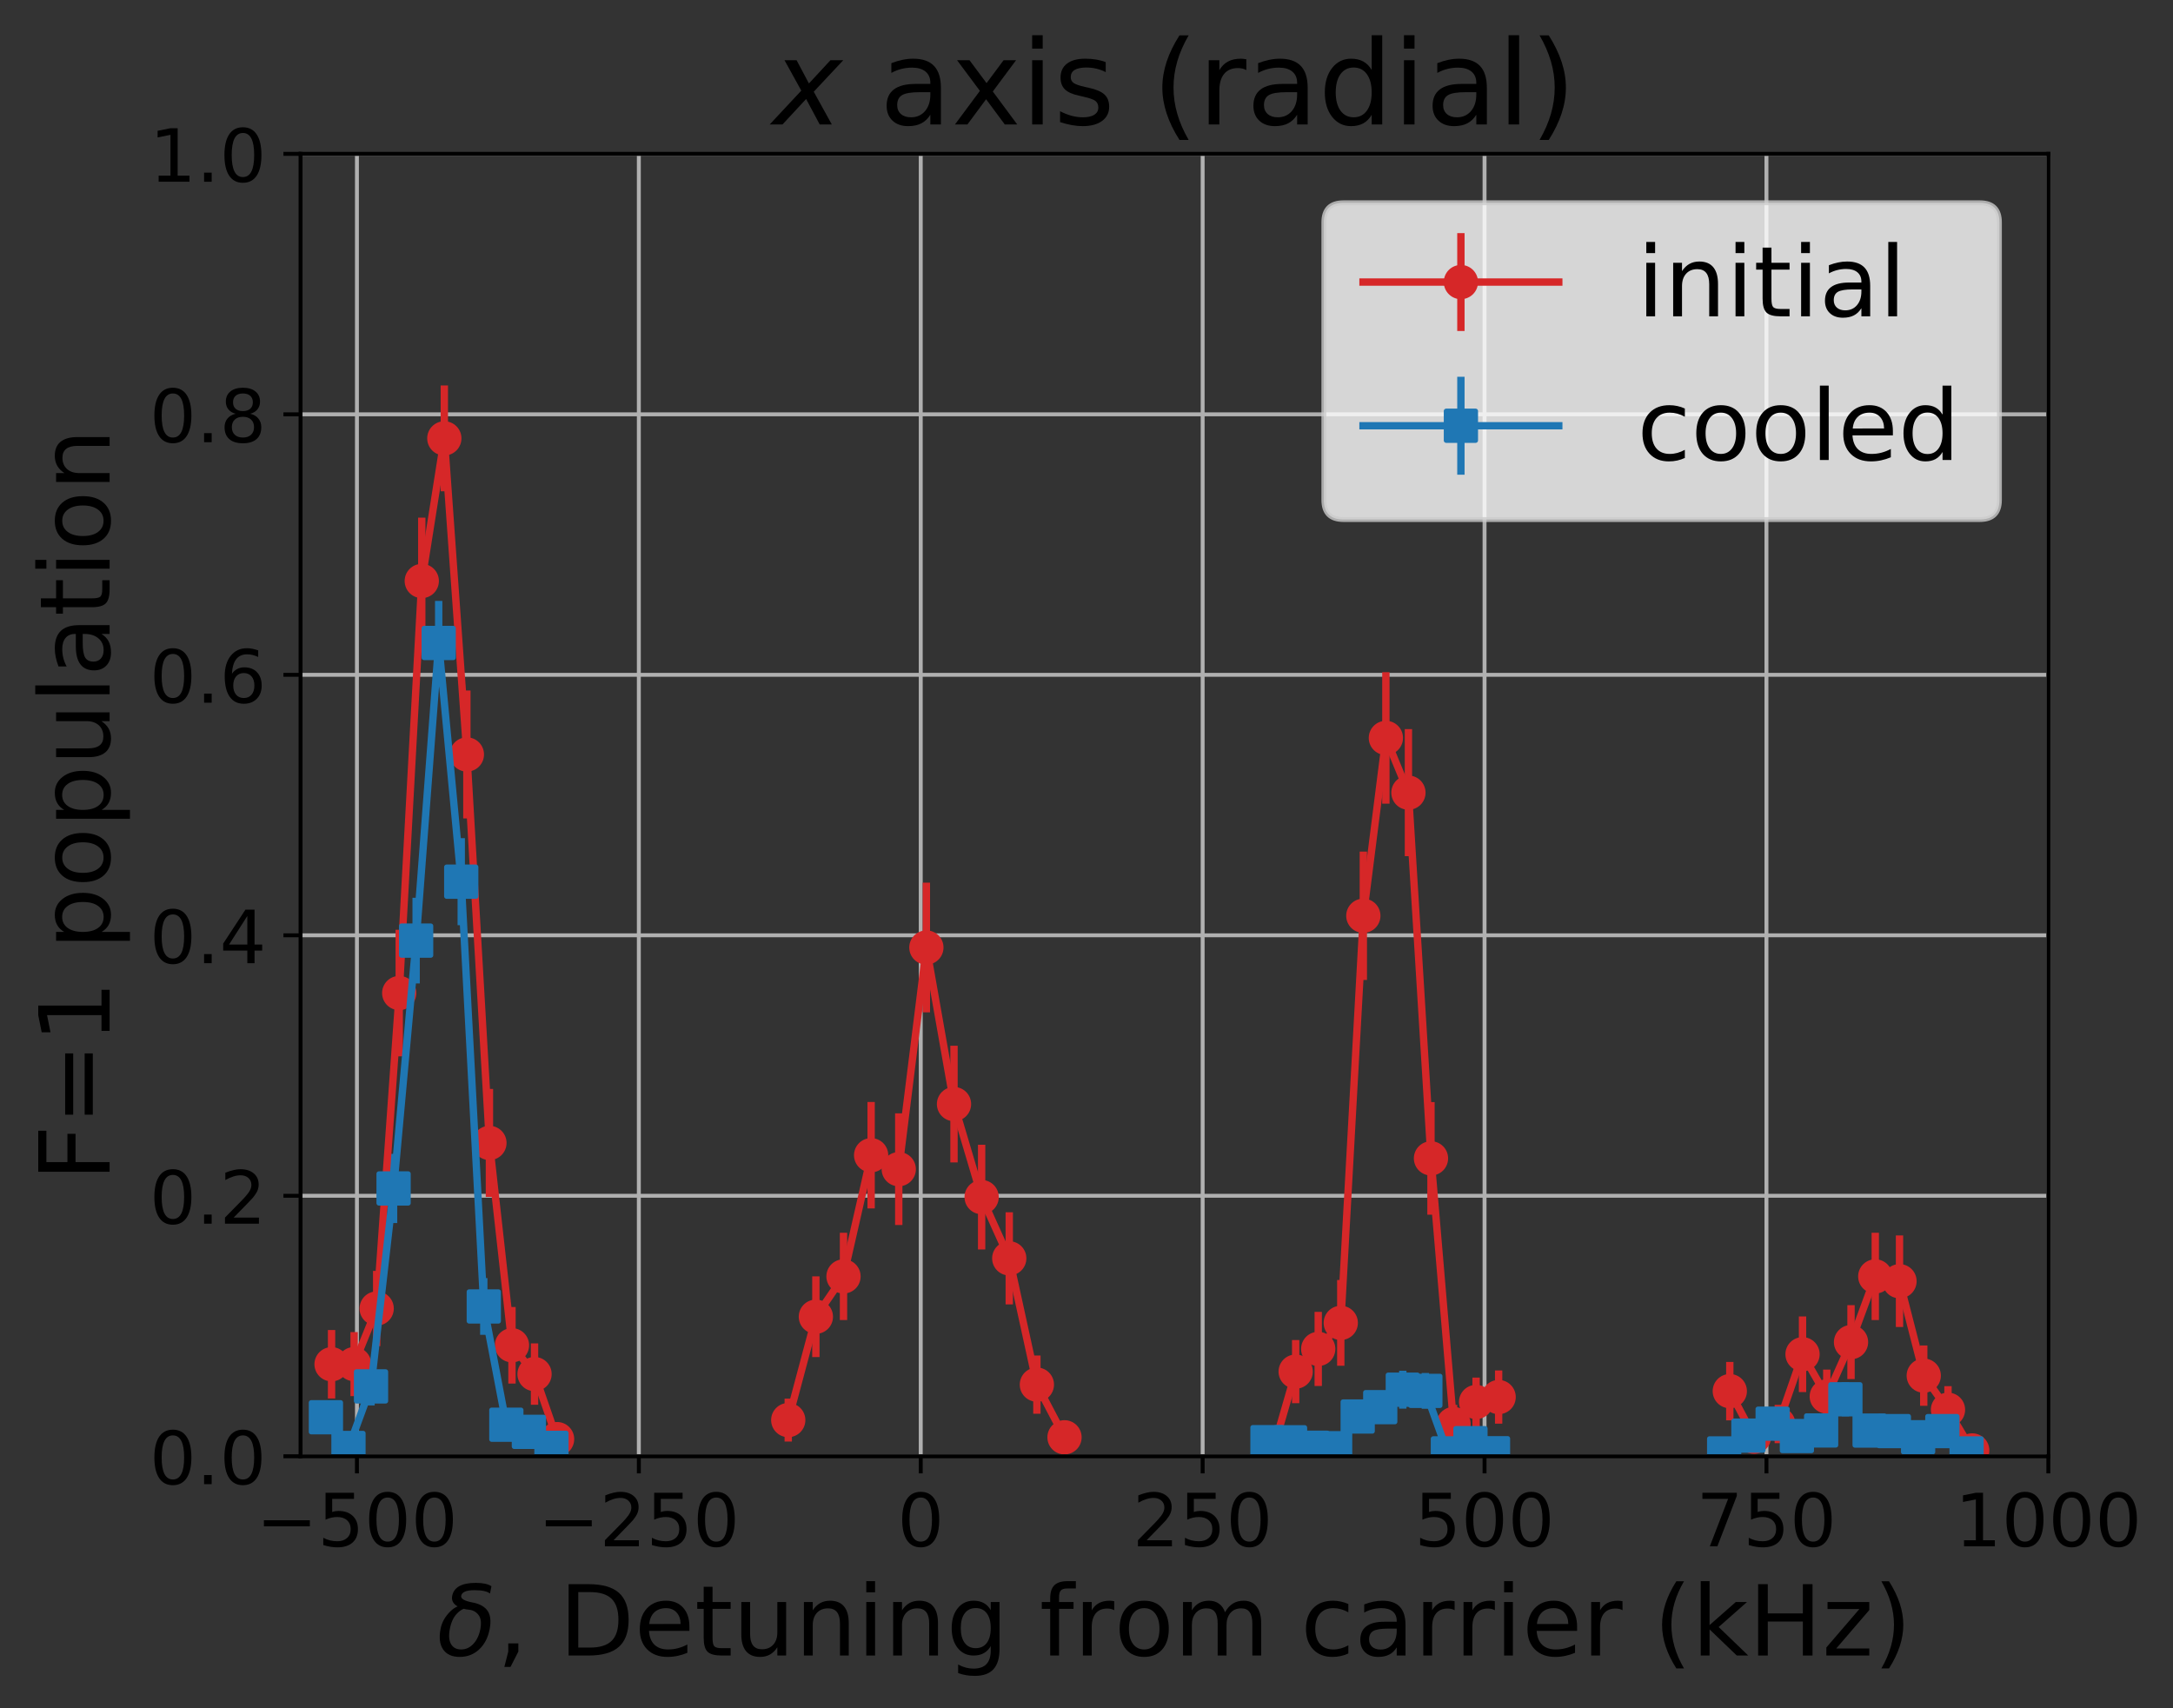 <?xml version="1.0" encoding="utf-8" standalone="no"?>
<!DOCTYPE svg PUBLIC "-//W3C//DTD SVG 1.1//EN"
  "http://www.w3.org/Graphics/SVG/1.1/DTD/svg11.dtd">
<!-- Created with matplotlib (http://matplotlib.org/) -->
<svg height="349pt" version="1.1" viewBox="0 0 444 349" width="444pt" xmlns="http://www.w3.org/2000/svg" xmlns:xlink="http://www.w3.org/1999/xlink">
 <rect x="0" y="0" width="444" height="349" fill="#333333" stroke="none"/>
 <defs>
  <style type="text/css">
*{stroke-linecap:butt;stroke-linejoin:round;}
  </style>
 </defs>
 <g id="figure_1">
  <g id="patch_1">
   <path d="M 0 349.665 
L 444.818 349.665 
L 444.818 0 
L 0 0 
z
" style="fill:none;"/>
  </g>
  <g id="axes_1">
   <g id="patch_2">
    <path d="M 61.411 297.548 
L 418.531 297.548 
L 418.531 31.436 
L 61.411 31.436 
z
" style="fill:none;"/>
   </g>
   <g id="matplotlib.axis_1">
    <g id="xtick_1">
     <g id="line2d_1">
      <path clip-path="url(#p179176d20c)" d="M 72.931 297.548 
L 72.931 31.436 
" style="fill:none;stroke:#b0b0b0;stroke-linecap:square;stroke-width:0.8;"/>
     </g>
     <g id="line2d_2">
      <defs>
       <path d="M 0 0 
L 0 3.5 
" id="mc98ead2900" style="stroke:#000000;stroke-width:0.8;"/>
      </defs>
      <g>
       <use style="stroke:#000000;stroke-width:0.8;" x="72.931" xlink:href="#mc98ead2900" y="297.548"/>
      </g>
     </g>
     <g id="text_1">
      <!-- −500 -->
      <defs>
       <path d="M 10.594 35.5 
L 73.188 35.5 
L 73.188 27.203 
L 10.594 27.203 
z
" id="DejaVuSans-2212"/>
       <path d="M 10.797 72.906 
L 49.516 72.906 
L 49.516 64.594 
L 19.828 64.594 
L 19.828 46.734 
Q 21.969 47.469 24.109 47.828 
Q 26.266 48.188 28.422 48.188 
Q 40.625 48.188 47.75 41.5 
Q 54.891 34.812 54.891 23.391 
Q 54.891 11.625 47.562 5.094 
Q 40.234 -1.422 26.906 -1.422 
Q 22.312 -1.422 17.547 -0.641 
Q 12.797 0.141 7.719 1.703 
L 7.719 11.625 
Q 12.109 9.234 16.797 8.062 
Q 21.484 6.891 26.703 6.891 
Q 35.156 6.891 40.078 11.328 
Q 45.016 15.766 45.016 23.391 
Q 45.016 31 40.078 35.438 
Q 35.156 39.891 26.703 39.891 
Q 22.75 39.891 18.812 39.016 
Q 14.891 38.141 10.797 36.281 
z
" id="DejaVuSans-35"/>
       <path d="M 31.781 66.406 
Q 24.172 66.406 20.328 58.906 
Q 16.5 51.422 16.5 36.375 
Q 16.5 21.391 20.328 13.891 
Q 24.172 6.391 31.781 6.391 
Q 39.453 6.391 43.281 13.891 
Q 47.125 21.391 47.125 36.375 
Q 47.125 51.422 43.281 58.906 
Q 39.453 66.406 31.781 66.406 
z
M 31.781 74.219 
Q 44.047 74.219 50.516 64.516 
Q 56.984 54.828 56.984 36.375 
Q 56.984 17.969 50.516 8.266 
Q 44.047 -1.422 31.781 -1.422 
Q 19.531 -1.422 13.062 8.266 
Q 6.594 17.969 6.594 36.375 
Q 6.594 54.828 13.062 64.516 
Q 19.531 74.219 31.781 74.219 
z
" id="DejaVuSans-30"/>
      </defs>
      <g transform="translate(52.331 315.946)scale(0.15 -0.15)">
       <use xlink:href="#DejaVuSans-2212"/>
       <use x="83.789" xlink:href="#DejaVuSans-35"/>
       <use x="147.412" xlink:href="#DejaVuSans-30"/>
       <use x="211.035" xlink:href="#DejaVuSans-30"/>
      </g>
     </g>
    </g>
    <g id="xtick_2">
     <g id="line2d_3">
      <path clip-path="url(#p179176d20c)" d="M 130.531 297.548 
L 130.531 31.436 
" style="fill:none;stroke:#b0b0b0;stroke-linecap:square;stroke-width:0.8;"/>
     </g>
     <g id="line2d_4">
      <g>
       <use style="stroke:#000000;stroke-width:0.8;" x="130.531" xlink:href="#mc98ead2900" y="297.548"/>
      </g>
     </g>
     <g id="text_2">
      <!-- −250 -->
      <defs>
       <path d="M 19.188 8.297 
L 53.609 8.297 
L 53.609 0 
L 7.328 0 
L 7.328 8.297 
Q 12.938 14.109 22.625 23.891 
Q 32.328 33.688 34.812 36.531 
Q 39.547 41.844 41.422 45.531 
Q 43.312 49.219 43.312 52.781 
Q 43.312 58.594 39.234 62.25 
Q 35.156 65.922 28.609 65.922 
Q 23.969 65.922 18.812 64.312 
Q 13.672 62.703 7.812 59.422 
L 7.812 69.391 
Q 13.766 71.781 18.938 73 
Q 24.125 74.219 28.422 74.219 
Q 39.75 74.219 46.484 68.547 
Q 53.219 62.891 53.219 53.422 
Q 53.219 48.922 51.531 44.891 
Q 49.859 40.875 45.406 35.406 
Q 44.188 33.984 37.641 27.219 
Q 31.109 20.453 19.188 8.297 
z
" id="DejaVuSans-32"/>
      </defs>
      <g transform="translate(109.931 315.946)scale(0.15 -0.15)">
       <use xlink:href="#DejaVuSans-2212"/>
       <use x="83.789" xlink:href="#DejaVuSans-32"/>
       <use x="147.412" xlink:href="#DejaVuSans-35"/>
       <use x="211.035" xlink:href="#DejaVuSans-30"/>
      </g>
     </g>
    </g>
    <g id="xtick_3">
     <g id="line2d_5">
      <path clip-path="url(#p179176d20c)" d="M 188.131 297.548 
L 188.131 31.436 
" style="fill:none;stroke:#b0b0b0;stroke-linecap:square;stroke-width:0.8;"/>
     </g>
     <g id="line2d_6">
      <g>
       <use style="stroke:#000000;stroke-width:0.8;" x="188.131" xlink:href="#mc98ead2900" y="297.548"/>
      </g>
     </g>
     <g id="text_3">
      <!-- 0 -->
      <g transform="translate(183.359 315.946)scale(0.15 -0.15)">
       <use xlink:href="#DejaVuSans-30"/>
      </g>
     </g>
    </g>
    <g id="xtick_4">
     <g id="line2d_7">
      <path clip-path="url(#p179176d20c)" d="M 245.731 297.548 
L 245.731 31.436 
" style="fill:none;stroke:#b0b0b0;stroke-linecap:square;stroke-width:0.8;"/>
     </g>
     <g id="line2d_8">
      <g>
       <use style="stroke:#000000;stroke-width:0.8;" x="245.731" xlink:href="#mc98ead2900" y="297.548"/>
      </g>
     </g>
     <g id="text_4">
      <!-- 250 -->
      <g transform="translate(231.415 315.946)scale(0.15 -0.15)">
       <use xlink:href="#DejaVuSans-32"/>
       <use x="63.623" xlink:href="#DejaVuSans-35"/>
       <use x="127.246" xlink:href="#DejaVuSans-30"/>
      </g>
     </g>
    </g>
    <g id="xtick_5">
     <g id="line2d_9">
      <path clip-path="url(#p179176d20c)" d="M 303.331 297.548 
L 303.331 31.436 
" style="fill:none;stroke:#b0b0b0;stroke-linecap:square;stroke-width:0.8;"/>
     </g>
     <g id="line2d_10">
      <g>
       <use style="stroke:#000000;stroke-width:0.8;" x="303.331" xlink:href="#mc98ead2900" y="297.548"/>
      </g>
     </g>
     <g id="text_5">
      <!-- 500 -->
      <g transform="translate(289.015 315.946)scale(0.15 -0.15)">
       <use xlink:href="#DejaVuSans-35"/>
       <use x="63.623" xlink:href="#DejaVuSans-30"/>
       <use x="127.246" xlink:href="#DejaVuSans-30"/>
      </g>
     </g>
    </g>
    <g id="xtick_6">
     <g id="line2d_11">
      <path clip-path="url(#p179176d20c)" d="M 360.931 297.548 
L 360.931 31.436 
" style="fill:none;stroke:#b0b0b0;stroke-linecap:square;stroke-width:0.8;"/>
     </g>
     <g id="line2d_12">
      <g>
       <use style="stroke:#000000;stroke-width:0.8;" x="360.931" xlink:href="#mc98ead2900" y="297.548"/>
      </g>
     </g>
     <g id="text_6">
      <!-- 750 -->
      <defs>
       <path d="M 8.203 72.906 
L 55.078 72.906 
L 55.078 68.703 
L 28.609 0 
L 18.312 0 
L 43.219 64.594 
L 8.203 64.594 
z
" id="DejaVuSans-37"/>
      </defs>
      <g transform="translate(346.615 315.946)scale(0.15 -0.15)">
       <use xlink:href="#DejaVuSans-37"/>
       <use x="63.623" xlink:href="#DejaVuSans-35"/>
       <use x="127.246" xlink:href="#DejaVuSans-30"/>
      </g>
     </g>
    </g>
    <g id="xtick_7">
     <g id="line2d_13">
      <path clip-path="url(#p179176d20c)" d="M 418.531 297.548 
L 418.531 31.436 
" style="fill:none;stroke:#b0b0b0;stroke-linecap:square;stroke-width:0.8;"/>
     </g>
     <g id="line2d_14">
      <g>
       <use style="stroke:#000000;stroke-width:0.8;" x="418.531" xlink:href="#mc98ead2900" y="297.548"/>
      </g>
     </g>
     <g id="text_7">
      <!-- 1000 -->
      <defs>
       <path d="M 12.406 8.297 
L 28.516 8.297 
L 28.516 63.922 
L 10.984 60.406 
L 10.984 69.391 
L 28.422 72.906 
L 38.281 72.906 
L 38.281 8.297 
L 54.391 8.297 
L 54.391 0 
L 12.406 0 
z
" id="DejaVuSans-31"/>
      </defs>
      <g transform="translate(399.443 315.946)scale(0.15 -0.15)">
       <use xlink:href="#DejaVuSans-31"/>
       <use x="63.623" xlink:href="#DejaVuSans-30"/>
       <use x="127.246" xlink:href="#DejaVuSans-30"/>
       <use x="190.869" xlink:href="#DejaVuSans-30"/>
      </g>
     </g>
    </g>
    <g id="text_8">
     <!-- $\delta$, Detuning from carrier (kHz) -->
     <defs>
      <path d="M 54.25 63.328 
Q 49.953 66.75 38.281 66.75 
Q 25.922 66.75 24.812 61.031 
Q 23.922 56.547 36.375 54.203 
Q 46.141 52.391 50.828 46.922 
Q 56.5 40.328 53.859 26.812 
Q 51.312 13.875 43.172 6.25 
Q 34.969 -1.422 23.25 -1.422 
Q 11.578 -1.422 6.344 6.25 
Q 1.125 13.875 3.766 27.297 
Q 5.672 37.25 13.922 45.312 
Q 17.141 48.438 21.141 50.203 
Q 14.266 54.047 15.625 60.938 
Q 18.219 74.219 39.75 74.219 
Q 50.531 74.219 55.719 70.797 
z
M 27.391 47.75 
Q 23.828 46.344 20.406 42.781 
Q 15.141 37.25 13.234 27.297 
Q 11.281 17.391 14.359 11.812 
Q 17.484 6.203 24.75 6.203 
Q 31.938 6.203 37.203 11.859 
Q 42.531 17.531 44.344 26.812 
Q 46.188 36.531 42.672 41.219 
Q 38.922 46.234 32.859 46.781 
Q 29.781 47.078 27.391 47.75 
z
" id="DejaVuSans-Oblique-3b4"/>
      <path d="M 11.719 12.406 
L 22.016 12.406 
L 22.016 4 
L 14.016 -11.625 
L 7.719 -11.625 
L 11.719 4 
z
" id="DejaVuSans-2c"/>
      <path id="DejaVuSans-20"/>
      <path d="M 19.672 64.797 
L 19.672 8.109 
L 31.594 8.109 
Q 46.688 8.109 53.688 14.938 
Q 60.688 21.781 60.688 36.531 
Q 60.688 51.172 53.688 57.984 
Q 46.688 64.797 31.594 64.797 
z
M 9.812 72.906 
L 30.078 72.906 
Q 51.266 72.906 61.172 64.094 
Q 71.094 55.281 71.094 36.531 
Q 71.094 17.672 61.125 8.828 
Q 51.172 0 30.078 0 
L 9.812 0 
z
" id="DejaVuSans-44"/>
      <path d="M 56.203 29.594 
L 56.203 25.203 
L 14.891 25.203 
Q 15.484 15.922 20.484 11.062 
Q 25.484 6.203 34.422 6.203 
Q 39.594 6.203 44.453 7.469 
Q 49.312 8.734 54.109 11.281 
L 54.109 2.781 
Q 49.266 0.734 44.188 -0.344 
Q 39.109 -1.422 33.891 -1.422 
Q 20.797 -1.422 13.156 6.188 
Q 5.516 13.812 5.516 26.812 
Q 5.516 40.234 12.766 48.109 
Q 20.016 56 32.328 56 
Q 43.359 56 49.781 48.891 
Q 56.203 41.797 56.203 29.594 
z
M 47.219 32.234 
Q 47.125 39.594 43.094 43.984 
Q 39.062 48.391 32.422 48.391 
Q 24.906 48.391 20.391 44.141 
Q 15.875 39.891 15.188 32.172 
z
" id="DejaVuSans-65"/>
      <path d="M 18.312 70.219 
L 18.312 54.688 
L 36.812 54.688 
L 36.812 47.703 
L 18.312 47.703 
L 18.312 18.016 
Q 18.312 11.328 20.141 9.422 
Q 21.969 7.516 27.594 7.516 
L 36.812 7.516 
L 36.812 0 
L 27.594 0 
Q 17.188 0 13.234 3.875 
Q 9.281 7.766 9.281 18.016 
L 9.281 47.703 
L 2.688 47.703 
L 2.688 54.688 
L 9.281 54.688 
L 9.281 70.219 
z
" id="DejaVuSans-74"/>
      <path d="M 8.5 21.578 
L 8.5 54.688 
L 17.484 54.688 
L 17.484 21.922 
Q 17.484 14.156 20.5 10.266 
Q 23.531 6.391 29.594 6.391 
Q 36.859 6.391 41.078 11.031 
Q 45.312 15.672 45.312 23.688 
L 45.312 54.688 
L 54.297 54.688 
L 54.297 0 
L 45.312 0 
L 45.312 8.406 
Q 42.047 3.422 37.719 1 
Q 33.406 -1.422 27.688 -1.422 
Q 18.266 -1.422 13.375 4.438 
Q 8.5 10.297 8.5 21.578 
z
M 31.109 56 
z
" id="DejaVuSans-75"/>
      <path d="M 54.891 33.016 
L 54.891 0 
L 45.906 0 
L 45.906 32.719 
Q 45.906 40.484 42.875 44.328 
Q 39.844 48.188 33.797 48.188 
Q 26.516 48.188 22.312 43.547 
Q 18.109 38.922 18.109 30.906 
L 18.109 0 
L 9.078 0 
L 9.078 54.688 
L 18.109 54.688 
L 18.109 46.188 
Q 21.344 51.125 25.703 53.562 
Q 30.078 56 35.797 56 
Q 45.219 56 50.047 50.172 
Q 54.891 44.344 54.891 33.016 
z
" id="DejaVuSans-6e"/>
      <path d="M 9.422 54.688 
L 18.406 54.688 
L 18.406 0 
L 9.422 0 
z
M 9.422 75.984 
L 18.406 75.984 
L 18.406 64.594 
L 9.422 64.594 
z
" id="DejaVuSans-69"/>
      <path d="M 45.406 27.984 
Q 45.406 37.75 41.375 43.109 
Q 37.359 48.484 30.078 48.484 
Q 22.859 48.484 18.828 43.109 
Q 14.797 37.75 14.797 27.984 
Q 14.797 18.266 18.828 12.891 
Q 22.859 7.516 30.078 7.516 
Q 37.359 7.516 41.375 12.891 
Q 45.406 18.266 45.406 27.984 
z
M 54.391 6.781 
Q 54.391 -7.172 48.188 -13.984 
Q 42 -20.797 29.203 -20.797 
Q 24.469 -20.797 20.266 -20.094 
Q 16.062 -19.391 12.109 -17.922 
L 12.109 -9.188 
Q 16.062 -11.328 19.922 -12.344 
Q 23.781 -13.375 27.781 -13.375 
Q 36.625 -13.375 41.016 -8.766 
Q 45.406 -4.156 45.406 5.172 
L 45.406 9.625 
Q 42.625 4.781 38.281 2.391 
Q 33.938 0 27.875 0 
Q 17.828 0 11.672 7.656 
Q 5.516 15.328 5.516 27.984 
Q 5.516 40.672 11.672 48.328 
Q 17.828 56 27.875 56 
Q 33.938 56 38.281 53.609 
Q 42.625 51.219 45.406 46.391 
L 45.406 54.688 
L 54.391 54.688 
z
" id="DejaVuSans-67"/>
      <path d="M 37.109 75.984 
L 37.109 68.5 
L 28.516 68.5 
Q 23.688 68.5 21.797 66.547 
Q 19.922 64.594 19.922 59.516 
L 19.922 54.688 
L 34.719 54.688 
L 34.719 47.703 
L 19.922 47.703 
L 19.922 0 
L 10.891 0 
L 10.891 47.703 
L 2.297 47.703 
L 2.297 54.688 
L 10.891 54.688 
L 10.891 58.5 
Q 10.891 67.625 15.141 71.797 
Q 19.391 75.984 28.609 75.984 
z
" id="DejaVuSans-66"/>
      <path d="M 41.109 46.297 
Q 39.594 47.172 37.812 47.578 
Q 36.031 48 33.891 48 
Q 26.266 48 22.188 43.047 
Q 18.109 38.094 18.109 28.812 
L 18.109 0 
L 9.078 0 
L 9.078 54.688 
L 18.109 54.688 
L 18.109 46.188 
Q 20.953 51.172 25.484 53.578 
Q 30.031 56 36.531 56 
Q 37.453 56 38.578 55.875 
Q 39.703 55.766 41.062 55.516 
z
" id="DejaVuSans-72"/>
      <path d="M 30.609 48.391 
Q 23.391 48.391 19.188 42.75 
Q 14.984 37.109 14.984 27.297 
Q 14.984 17.484 19.156 11.844 
Q 23.344 6.203 30.609 6.203 
Q 37.797 6.203 41.984 11.859 
Q 46.188 17.531 46.188 27.297 
Q 46.188 37.016 41.984 42.703 
Q 37.797 48.391 30.609 48.391 
z
M 30.609 56 
Q 42.328 56 49.016 48.375 
Q 55.719 40.766 55.719 27.297 
Q 55.719 13.875 49.016 6.219 
Q 42.328 -1.422 30.609 -1.422 
Q 18.844 -1.422 12.172 6.219 
Q 5.516 13.875 5.516 27.297 
Q 5.516 40.766 12.172 48.375 
Q 18.844 56 30.609 56 
z
" id="DejaVuSans-6f"/>
      <path d="M 52 44.188 
Q 55.375 50.25 60.062 53.125 
Q 64.75 56 71.094 56 
Q 79.641 56 84.281 50.016 
Q 88.922 44.047 88.922 33.016 
L 88.922 0 
L 79.891 0 
L 79.891 32.719 
Q 79.891 40.578 77.094 44.375 
Q 74.312 48.188 68.609 48.188 
Q 61.625 48.188 57.562 43.547 
Q 53.516 38.922 53.516 30.906 
L 53.516 0 
L 44.484 0 
L 44.484 32.719 
Q 44.484 40.625 41.703 44.406 
Q 38.922 48.188 33.109 48.188 
Q 26.219 48.188 22.156 43.531 
Q 18.109 38.875 18.109 30.906 
L 18.109 0 
L 9.078 0 
L 9.078 54.688 
L 18.109 54.688 
L 18.109 46.188 
Q 21.188 51.219 25.484 53.609 
Q 29.781 56 35.688 56 
Q 41.656 56 45.828 52.969 
Q 50 49.953 52 44.188 
z
" id="DejaVuSans-6d"/>
      <path d="M 48.781 52.594 
L 48.781 44.188 
Q 44.969 46.297 41.141 47.344 
Q 37.312 48.391 33.406 48.391 
Q 24.656 48.391 19.812 42.844 
Q 14.984 37.312 14.984 27.297 
Q 14.984 17.281 19.812 11.734 
Q 24.656 6.203 33.406 6.203 
Q 37.312 6.203 41.141 7.25 
Q 44.969 8.297 48.781 10.406 
L 48.781 2.094 
Q 45.016 0.344 40.984 -0.531 
Q 36.969 -1.422 32.422 -1.422 
Q 20.062 -1.422 12.781 6.344 
Q 5.516 14.109 5.516 27.297 
Q 5.516 40.672 12.859 48.328 
Q 20.219 56 33.016 56 
Q 37.156 56 41.109 55.141 
Q 45.062 54.297 48.781 52.594 
z
" id="DejaVuSans-63"/>
      <path d="M 34.281 27.484 
Q 23.391 27.484 19.188 25 
Q 14.984 22.516 14.984 16.5 
Q 14.984 11.719 18.141 8.906 
Q 21.297 6.109 26.703 6.109 
Q 34.188 6.109 38.703 11.406 
Q 43.219 16.703 43.219 25.484 
L 43.219 27.484 
z
M 52.203 31.203 
L 52.203 0 
L 43.219 0 
L 43.219 8.297 
Q 40.141 3.328 35.547 0.953 
Q 30.953 -1.422 24.312 -1.422 
Q 15.922 -1.422 10.953 3.297 
Q 6 8.016 6 15.922 
Q 6 25.141 12.172 29.828 
Q 18.359 34.516 30.609 34.516 
L 43.219 34.516 
L 43.219 35.406 
Q 43.219 41.609 39.141 45 
Q 35.062 48.391 27.688 48.391 
Q 23 48.391 18.547 47.266 
Q 14.109 46.141 10.016 43.891 
L 10.016 52.203 
Q 14.938 54.109 19.578 55.047 
Q 24.219 56 28.609 56 
Q 40.484 56 46.344 49.844 
Q 52.203 43.703 52.203 31.203 
z
" id="DejaVuSans-61"/>
      <path d="M 31 75.875 
Q 24.469 64.656 21.281 53.656 
Q 18.109 42.672 18.109 31.391 
Q 18.109 20.125 21.312 9.062 
Q 24.516 -2 31 -13.188 
L 23.188 -13.188 
Q 15.875 -1.703 12.234 9.375 
Q 8.594 20.453 8.594 31.391 
Q 8.594 42.281 12.203 53.312 
Q 15.828 64.359 23.188 75.875 
z
" id="DejaVuSans-28"/>
      <path d="M 9.078 75.984 
L 18.109 75.984 
L 18.109 31.109 
L 44.922 54.688 
L 56.391 54.688 
L 27.391 29.109 
L 57.625 0 
L 45.906 0 
L 18.109 26.703 
L 18.109 0 
L 9.078 0 
z
" id="DejaVuSans-6b"/>
      <path d="M 9.812 72.906 
L 19.672 72.906 
L 19.672 43.016 
L 55.516 43.016 
L 55.516 72.906 
L 65.375 72.906 
L 65.375 0 
L 55.516 0 
L 55.516 34.719 
L 19.672 34.719 
L 19.672 0 
L 9.812 0 
z
" id="DejaVuSans-48"/>
      <path d="M 5.516 54.688 
L 48.188 54.688 
L 48.188 46.484 
L 14.406 7.172 
L 48.188 7.172 
L 48.188 0 
L 4.297 0 
L 4.297 8.203 
L 38.094 47.516 
L 5.516 47.516 
z
" id="DejaVuSans-7a"/>
      <path d="M 8.016 75.875 
L 15.828 75.875 
Q 23.141 64.359 26.781 53.312 
Q 30.422 42.281 30.422 31.391 
Q 30.422 20.453 26.781 9.375 
Q 23.141 -1.703 15.828 -13.188 
L 8.016 -13.188 
Q 14.5 -2 17.703 9.062 
Q 20.906 20.125 20.906 31.391 
Q 20.906 42.672 17.703 53.656 
Q 14.5 64.656 8.016 75.875 
z
" id="DejaVuSans-29"/>
     </defs>
     <g transform="translate(89.271 338.265)scale(0.2 -0.2)">
      <use transform="translate(0 0.016)" xlink:href="#DejaVuSans-Oblique-3b4"/>
      <use transform="translate(61.182 0.016)" xlink:href="#DejaVuSans-2c"/>
      <use transform="translate(92.969 0.016)" xlink:href="#DejaVuSans-20"/>
      <use transform="translate(124.756 0.016)" xlink:href="#DejaVuSans-44"/>
      <use transform="translate(201.758 0.016)" xlink:href="#DejaVuSans-65"/>
      <use transform="translate(263.281 0.016)" xlink:href="#DejaVuSans-74"/>
      <use transform="translate(302.49 0.016)" xlink:href="#DejaVuSans-75"/>
      <use transform="translate(365.869 0.016)" xlink:href="#DejaVuSans-6e"/>
      <use transform="translate(429.248 0.016)" xlink:href="#DejaVuSans-69"/>
      <use transform="translate(457.031 0.016)" xlink:href="#DejaVuSans-6e"/>
      <use transform="translate(520.41 0.016)" xlink:href="#DejaVuSans-67"/>
      <use transform="translate(583.887 0.016)" xlink:href="#DejaVuSans-20"/>
      <use transform="translate(615.674 0.016)" xlink:href="#DejaVuSans-66"/>
      <use transform="translate(650.879 0.016)" xlink:href="#DejaVuSans-72"/>
      <use transform="translate(691.992 0.016)" xlink:href="#DejaVuSans-6f"/>
      <use transform="translate(753.174 0.016)" xlink:href="#DejaVuSans-6d"/>
      <use transform="translate(850.586 0.016)" xlink:href="#DejaVuSans-20"/>
      <use transform="translate(882.373 0.016)" xlink:href="#DejaVuSans-63"/>
      <use transform="translate(937.354 0.016)" xlink:href="#DejaVuSans-61"/>
      <use transform="translate(998.633 0.016)" xlink:href="#DejaVuSans-72"/>
      <use transform="translate(1039.746 0.016)" xlink:href="#DejaVuSans-72"/>
      <use transform="translate(1080.859 0.016)" xlink:href="#DejaVuSans-69"/>
      <use transform="translate(1108.643 0.016)" xlink:href="#DejaVuSans-65"/>
      <use transform="translate(1170.166 0.016)" xlink:href="#DejaVuSans-72"/>
      <use transform="translate(1211.279 0.016)" xlink:href="#DejaVuSans-20"/>
      <use transform="translate(1243.066 0.016)" xlink:href="#DejaVuSans-28"/>
      <use transform="translate(1282.08 0.016)" xlink:href="#DejaVuSans-6b"/>
      <use transform="translate(1339.99 0.016)" xlink:href="#DejaVuSans-48"/>
      <use transform="translate(1415.186 0.016)" xlink:href="#DejaVuSans-7a"/>
      <use transform="translate(1467.676 0.016)" xlink:href="#DejaVuSans-29"/>
     </g>
    </g>
   </g>
   <g id="matplotlib.axis_2">
    <g id="ytick_1">
     <g id="line2d_15">
      <path clip-path="url(#p179176d20c)" d="M 61.411 297.548 
L 418.531 297.548 
" style="fill:none;stroke:#b0b0b0;stroke-linecap:square;stroke-width:0.8;"/>
     </g>
     <g id="line2d_16">
      <defs>
       <path d="M 0 0 
L -3.5 0 
" id="m412a4a8314" style="stroke:#000000;stroke-width:0.8;"/>
      </defs>
      <g>
       <use style="stroke:#000000;stroke-width:0.8;" x="61.411" xlink:href="#m412a4a8314" y="297.548"/>
      </g>
     </g>
     <g id="text_9">
      <!-- 0.0 -->
      <defs>
       <path d="M 10.688 12.406 
L 21 12.406 
L 21 0 
L 10.688 0 
z
" id="DejaVuSans-2e"/>
      </defs>
      <g transform="translate(30.556 303.247)scale(0.15 -0.15)">
       <use xlink:href="#DejaVuSans-30"/>
       <use x="63.623" xlink:href="#DejaVuSans-2e"/>
       <use x="95.41" xlink:href="#DejaVuSans-30"/>
      </g>
     </g>
    </g>
    <g id="ytick_2">
     <g id="line2d_17">
      <path clip-path="url(#p179176d20c)" d="M 61.411 244.326 
L 418.531 244.326 
" style="fill:none;stroke:#b0b0b0;stroke-linecap:square;stroke-width:0.8;"/>
     </g>
     <g id="line2d_18">
      <g>
       <use style="stroke:#000000;stroke-width:0.8;" x="61.411" xlink:href="#m412a4a8314" y="244.326"/>
      </g>
     </g>
     <g id="text_10">
      <!-- 0.2 -->
      <g transform="translate(30.556 250.025)scale(0.15 -0.15)">
       <use xlink:href="#DejaVuSans-30"/>
       <use x="63.623" xlink:href="#DejaVuSans-2e"/>
       <use x="95.41" xlink:href="#DejaVuSans-32"/>
      </g>
     </g>
    </g>
    <g id="ytick_3">
     <g id="line2d_19">
      <path clip-path="url(#p179176d20c)" d="M 61.411 191.103 
L 418.531 191.103 
" style="fill:none;stroke:#b0b0b0;stroke-linecap:square;stroke-width:0.8;"/>
     </g>
     <g id="line2d_20">
      <g>
       <use style="stroke:#000000;stroke-width:0.8;" x="61.411" xlink:href="#m412a4a8314" y="191.103"/>
      </g>
     </g>
     <g id="text_11">
      <!-- 0.4 -->
      <defs>
       <path d="M 37.797 64.312 
L 12.891 25.391 
L 37.797 25.391 
z
M 35.203 72.906 
L 47.609 72.906 
L 47.609 25.391 
L 58.016 25.391 
L 58.016 17.188 
L 47.609 17.188 
L 47.609 0 
L 37.797 0 
L 37.797 17.188 
L 4.891 17.188 
L 4.891 26.703 
z
" id="DejaVuSans-34"/>
      </defs>
      <g transform="translate(30.556 196.802)scale(0.15 -0.15)">
       <use xlink:href="#DejaVuSans-30"/>
       <use x="63.623" xlink:href="#DejaVuSans-2e"/>
       <use x="95.41" xlink:href="#DejaVuSans-34"/>
      </g>
     </g>
    </g>
    <g id="ytick_4">
     <g id="line2d_21">
      <path clip-path="url(#p179176d20c)" d="M 61.411 137.881 
L 418.531 137.881 
" style="fill:none;stroke:#b0b0b0;stroke-linecap:square;stroke-width:0.8;"/>
     </g>
     <g id="line2d_22">
      <g>
       <use style="stroke:#000000;stroke-width:0.8;" x="61.411" xlink:href="#m412a4a8314" y="137.881"/>
      </g>
     </g>
     <g id="text_12">
      <!-- 0.6 -->
      <defs>
       <path d="M 33.016 40.375 
Q 26.375 40.375 22.484 35.828 
Q 18.609 31.297 18.609 23.391 
Q 18.609 15.531 22.484 10.953 
Q 26.375 6.391 33.016 6.391 
Q 39.656 6.391 43.531 10.953 
Q 47.406 15.531 47.406 23.391 
Q 47.406 31.297 43.531 35.828 
Q 39.656 40.375 33.016 40.375 
z
M 52.594 71.297 
L 52.594 62.312 
Q 48.875 64.062 45.094 64.984 
Q 41.312 65.922 37.594 65.922 
Q 27.828 65.922 22.672 59.328 
Q 17.531 52.734 16.797 39.406 
Q 19.672 43.656 24.016 45.922 
Q 28.375 48.188 33.594 48.188 
Q 44.578 48.188 50.953 41.516 
Q 57.328 34.859 57.328 23.391 
Q 57.328 12.156 50.688 5.359 
Q 44.047 -1.422 33.016 -1.422 
Q 20.359 -1.422 13.672 8.266 
Q 6.984 17.969 6.984 36.375 
Q 6.984 53.656 15.188 63.938 
Q 23.391 74.219 37.203 74.219 
Q 40.922 74.219 44.703 73.484 
Q 48.484 72.75 52.594 71.297 
z
" id="DejaVuSans-36"/>
      </defs>
      <g transform="translate(30.556 143.58)scale(0.15 -0.15)">
       <use xlink:href="#DejaVuSans-30"/>
       <use x="63.623" xlink:href="#DejaVuSans-2e"/>
       <use x="95.41" xlink:href="#DejaVuSans-36"/>
      </g>
     </g>
    </g>
    <g id="ytick_5">
     <g id="line2d_23">
      <path clip-path="url(#p179176d20c)" d="M 61.411 84.659 
L 418.531 84.659 
" style="fill:none;stroke:#b0b0b0;stroke-linecap:square;stroke-width:0.8;"/>
     </g>
     <g id="line2d_24">
      <g>
       <use style="stroke:#000000;stroke-width:0.8;" x="61.411" xlink:href="#m412a4a8314" y="84.659"/>
      </g>
     </g>
     <g id="text_13">
      <!-- 0.8 -->
      <defs>
       <path d="M 31.781 34.625 
Q 24.75 34.625 20.719 30.859 
Q 16.703 27.094 16.703 20.516 
Q 16.703 13.922 20.719 10.156 
Q 24.75 6.391 31.781 6.391 
Q 38.812 6.391 42.859 10.172 
Q 46.922 13.969 46.922 20.516 
Q 46.922 27.094 42.891 30.859 
Q 38.875 34.625 31.781 34.625 
z
M 21.922 38.812 
Q 15.578 40.375 12.031 44.719 
Q 8.5 49.078 8.5 55.328 
Q 8.5 64.062 14.719 69.141 
Q 20.953 74.219 31.781 74.219 
Q 42.672 74.219 48.875 69.141 
Q 55.078 64.062 55.078 55.328 
Q 55.078 49.078 51.531 44.719 
Q 48 40.375 41.703 38.812 
Q 48.828 37.156 52.797 32.312 
Q 56.781 27.484 56.781 20.516 
Q 56.781 9.906 50.312 4.234 
Q 43.844 -1.422 31.781 -1.422 
Q 19.734 -1.422 13.25 4.234 
Q 6.781 9.906 6.781 20.516 
Q 6.781 27.484 10.781 32.312 
Q 14.797 37.156 21.922 38.812 
z
M 18.312 54.391 
Q 18.312 48.734 21.844 45.562 
Q 25.391 42.391 31.781 42.391 
Q 38.141 42.391 41.719 45.562 
Q 45.312 48.734 45.312 54.391 
Q 45.312 60.062 41.719 63.234 
Q 38.141 66.406 31.781 66.406 
Q 25.391 66.406 21.844 63.234 
Q 18.312 60.062 18.312 54.391 
z
" id="DejaVuSans-38"/>
      </defs>
      <g transform="translate(30.556 90.357)scale(0.15 -0.15)">
       <use xlink:href="#DejaVuSans-30"/>
       <use x="63.623" xlink:href="#DejaVuSans-2e"/>
       <use x="95.41" xlink:href="#DejaVuSans-38"/>
      </g>
     </g>
    </g>
    <g id="ytick_6">
     <g id="line2d_25">
      <path clip-path="url(#p179176d20c)" d="M 61.411 31.436 
L 418.531 31.436 
" style="fill:none;stroke:#b0b0b0;stroke-linecap:square;stroke-width:0.8;"/>
     </g>
     <g id="line2d_26">
      <g>
       <use style="stroke:#000000;stroke-width:0.8;" x="61.411" xlink:href="#m412a4a8314" y="31.436"/>
      </g>
     </g>
     <g id="text_14">
      <!-- 1.0 -->
      <g transform="translate(30.556 37.135)scale(0.15 -0.15)">
       <use xlink:href="#DejaVuSans-31"/>
       <use x="63.623" xlink:href="#DejaVuSans-2e"/>
       <use x="95.41" xlink:href="#DejaVuSans-30"/>
      </g>
     </g>
    </g>
    <g id="text_15">
     <!-- F=1 population -->
     <defs>
      <path d="M 9.812 72.906 
L 51.703 72.906 
L 51.703 64.594 
L 19.672 64.594 
L 19.672 43.109 
L 48.578 43.109 
L 48.578 34.812 
L 19.672 34.812 
L 19.672 0 
L 9.812 0 
z
" id="DejaVuSans-46"/>
      <path d="M 10.594 45.406 
L 73.188 45.406 
L 73.188 37.203 
L 10.594 37.203 
z
M 10.594 25.484 
L 73.188 25.484 
L 73.188 17.188 
L 10.594 17.188 
z
" id="DejaVuSans-3d"/>
      <path d="M 18.109 8.203 
L 18.109 -20.797 
L 9.078 -20.797 
L 9.078 54.688 
L 18.109 54.688 
L 18.109 46.391 
Q 20.953 51.266 25.266 53.625 
Q 29.594 56 35.594 56 
Q 45.562 56 51.781 48.094 
Q 58.016 40.188 58.016 27.297 
Q 58.016 14.406 51.781 6.484 
Q 45.562 -1.422 35.594 -1.422 
Q 29.594 -1.422 25.266 0.953 
Q 20.953 3.328 18.109 8.203 
z
M 48.688 27.297 
Q 48.688 37.203 44.609 42.844 
Q 40.531 48.484 33.406 48.484 
Q 26.266 48.484 22.188 42.844 
Q 18.109 37.203 18.109 27.297 
Q 18.109 17.391 22.188 11.75 
Q 26.266 6.109 33.406 6.109 
Q 40.531 6.109 44.609 11.75 
Q 48.688 17.391 48.688 27.297 
z
" id="DejaVuSans-70"/>
      <path d="M 9.422 75.984 
L 18.406 75.984 
L 18.406 0 
L 9.422 0 
z
" id="DejaVuSans-6c"/>
     </defs>
     <g transform="translate(22.397 241.378)rotate(-90)scale(0.2 -0.2)">
      <use xlink:href="#DejaVuSans-46"/>
      <use x="57.52" xlink:href="#DejaVuSans-3d"/>
      <use x="141.309" xlink:href="#DejaVuSans-31"/>
      <use x="204.932" xlink:href="#DejaVuSans-20"/>
      <use x="236.719" xlink:href="#DejaVuSans-70"/>
      <use x="300.195" xlink:href="#DejaVuSans-6f"/>
      <use x="361.377" xlink:href="#DejaVuSans-70"/>
      <use x="424.854" xlink:href="#DejaVuSans-75"/>
      <use x="488.232" xlink:href="#DejaVuSans-6c"/>
      <use x="516.016" xlink:href="#DejaVuSans-61"/>
      <use x="577.295" xlink:href="#DejaVuSans-74"/>
      <use x="616.504" xlink:href="#DejaVuSans-69"/>
      <use x="644.287" xlink:href="#DejaVuSans-6f"/>
      <use x="705.469" xlink:href="#DejaVuSans-6e"/>
     </g>
    </g>
   </g>
   <g id="LineCollection_1">
    <path clip-path="url(#p179176d20c)" d="M 67.747 285.746 
L 67.747 271.748 
" style="fill:none;stroke:#d62728;stroke-width:1.5;"/>
    <path clip-path="url(#p179176d20c)" d="M 72.355 285.258 
L 72.355 272.181 
" style="fill:none;stroke:#d62728;stroke-width:1.5;"/>
    <path clip-path="url(#p179176d20c)" d="M 76.963 275.047 
L 76.963 259.672 
" style="fill:none;stroke:#d62728;stroke-width:1.5;"/>
    <path clip-path="url(#p179176d20c)" d="M 81.571 215.829 
L 81.571 189.972 
" style="fill:none;stroke:#d62728;stroke-width:1.5;"/>
    <path clip-path="url(#p179176d20c)" d="M 86.179 131.655 
L 86.179 105.764 
" style="fill:none;stroke:#d62728;stroke-width:1.5;"/>
    <path clip-path="url(#p179176d20c)" d="M 90.787 100.377 
L 90.787 78.758 
" style="fill:none;stroke:#d62728;stroke-width:1.5;"/>
    <path clip-path="url(#p179176d20c)" d="M 95.395 167.228 
L 95.395 141.087 
" style="fill:none;stroke:#d62728;stroke-width:1.5;"/>
    <path clip-path="url(#p179176d20c)" d="M 100.003 244.559 
L 100.003 222.502 
" style="fill:none;stroke:#d62728;stroke-width:1.5;"/>
    <path clip-path="url(#p179176d20c)" d="M 104.611 282.688 
L 104.611 267.049 
" style="fill:none;stroke:#d62728;stroke-width:1.5;"/>
    <path clip-path="url(#p179176d20c)" d="M 109.219 287.029 
L 109.219 274.481 
" style="fill:none;stroke:#d62728;stroke-width:1.5;"/>
    <path clip-path="url(#p179176d20c)" d="M 113.827 296.647 
L 113.827 291.446 
" style="fill:none;stroke:#d62728;stroke-width:1.5;"/>
   </g>
   <g id="LineCollection_2">
    <path clip-path="url(#p179176d20c)" d="M 161.059 294.547 
L 161.059 285.766 
" style="fill:none;stroke:#d62728;stroke-width:1.5;"/>
    <path clip-path="url(#p179176d20c)" d="M 166.704 277.281 
L 166.704 260.791 
" style="fill:none;stroke:#d62728;stroke-width:1.5;"/>
    <path clip-path="url(#p179176d20c)" d="M 172.349 269.712 
L 172.349 251.887 
" style="fill:none;stroke:#d62728;stroke-width:1.5;"/>
    <path clip-path="url(#p179176d20c)" d="M 177.993 246.916 
L 177.993 225.166 
" style="fill:none;stroke:#d62728;stroke-width:1.5;"/>
    <path clip-path="url(#p179176d20c)" d="M 183.638 250.3 
L 183.638 227.479 
" style="fill:none;stroke:#d62728;stroke-width:1.5;"/>
    <path clip-path="url(#p179176d20c)" d="M 189.283 206.846 
L 189.283 180.351 
" style="fill:none;stroke:#d62728;stroke-width:1.5;"/>
    <path clip-path="url(#p179176d20c)" d="M 194.928 237.513 
L 194.928 213.666 
" style="fill:none;stroke:#d62728;stroke-width:1.5;"/>
    <path clip-path="url(#p179176d20c)" d="M 200.573 255.298 
L 200.573 233.897 
" style="fill:none;stroke:#d62728;stroke-width:1.5;"/>
    <path clip-path="url(#p179176d20c)" d="M 206.217 266.524 
L 206.217 247.695 
" style="fill:none;stroke:#d62728;stroke-width:1.5;"/>
    <path clip-path="url(#p179176d20c)" d="M 211.862 288.861 
L 211.862 276.963 
" style="fill:none;stroke:#d62728;stroke-width:1.5;"/>
    <path clip-path="url(#p179176d20c)" d="M 217.507 296.55 
L 217.507 290.796 
" style="fill:none;stroke:#d62728;stroke-width:1.5;"/>
   </g>
   <g id="LineCollection_3">
    <path clip-path="url(#p179176d20c)" d="M 260.131 297.548 
L 260.131 294.833 
" style="fill:none;stroke:#d62728;stroke-width:1.5;"/>
    <path clip-path="url(#p179176d20c)" d="M 264.739 286.707 
L 264.739 273.795 
" style="fill:none;stroke:#d62728;stroke-width:1.5;"/>
    <path clip-path="url(#p179176d20c)" d="M 269.347 283.188 
L 269.347 268.043 
" style="fill:none;stroke:#d62728;stroke-width:1.5;"/>
    <path clip-path="url(#p179176d20c)" d="M 273.955 279.058 
L 273.955 261.533 
" style="fill:none;stroke:#d62728;stroke-width:1.5;"/>
    <path clip-path="url(#p179176d20c)" d="M 278.563 200.222 
L 278.563 174.002 
" style="fill:none;stroke:#d62728;stroke-width:1.5;"/>
    <path clip-path="url(#p179176d20c)" d="M 283.171 164.212 
L 283.171 137.338 
" style="fill:none;stroke:#d62728;stroke-width:1.5;"/>
    <path clip-path="url(#p179176d20c)" d="M 287.779 174.94 
L 287.779 148.975 
" style="fill:none;stroke:#d62728;stroke-width:1.5;"/>
    <path clip-path="url(#p179176d20c)" d="M 292.387 248.185 
L 292.387 225.18 
" style="fill:none;stroke:#d62728;stroke-width:1.5;"/>
    <path clip-path="url(#p179176d20c)" d="M 296.995 294.878 
L 296.995 287.044 
" style="fill:none;stroke:#d62728;stroke-width:1.5;"/>
    <path clip-path="url(#p179176d20c)" d="M 301.603 291.45 
L 301.603 281.471 
" style="fill:none;stroke:#d62728;stroke-width:1.5;"/>
    <path clip-path="url(#p179176d20c)" d="M 306.211 290.886 
L 306.211 280.018 
" style="fill:none;stroke:#d62728;stroke-width:1.5;"/>
   </g>
   <g id="LineCollection_4">
    <path clip-path="url(#p179176d20c)" d="M 353.443 290.208 
L 353.443 278.277 
" style="fill:none;stroke:#d62728;stroke-width:1.5;"/>
    <path clip-path="url(#p179176d20c)" d="M 358.397 296.52 
L 358.397 290.593 
" style="fill:none;stroke:#d62728;stroke-width:1.5;"/>
    <path clip-path="url(#p179176d20c)" d="M 363.35 294.878 
L 363.35 287.044 
" style="fill:none;stroke:#d62728;stroke-width:1.5;"/>
    <path clip-path="url(#p179176d20c)" d="M 368.304 284.437 
L 368.304 268.979 
" style="fill:none;stroke:#d62728;stroke-width:1.5;"/>
    <path clip-path="url(#p179176d20c)" d="M 373.257 290.817 
L 373.257 279.841 
" style="fill:none;stroke:#d62728;stroke-width:1.5;"/>
    <path clip-path="url(#p179176d20c)" d="M 378.211 281.784 
L 378.211 266.674 
" style="fill:none;stroke:#d62728;stroke-width:1.5;"/>
    <path clip-path="url(#p179176d20c)" d="M 383.165 269.712 
L 383.165 251.887 
" style="fill:none;stroke:#d62728;stroke-width:1.5;"/>
    <path clip-path="url(#p179176d20c)" d="M 388.118 271.134 
L 388.118 252.427 
" style="fill:none;stroke:#d62728;stroke-width:1.5;"/>
    <path clip-path="url(#p179176d20c)" d="M 393.072 287.233 
L 393.072 274.917 
" style="fill:none;stroke:#d62728;stroke-width:1.5;"/>
    <path clip-path="url(#p179176d20c)" d="M 398.025 292.869 
L 398.025 283.219 
" style="fill:none;stroke:#d62728;stroke-width:1.5;"/>
    <path clip-path="url(#p179176d20c)" d="M 402.979 297.548 
L 402.979 295.172 
" style="fill:none;stroke:#d62728;stroke-width:1.5;"/>
   </g>
   <g id="LineCollection_5">
    <path clip-path="url(#p179176d20c)" d="M 66.595 292.602 
L 66.595 286.553 
" style="fill:none;stroke:#1f77b4;stroke-width:1.5;"/>
    <path clip-path="url(#p179176d20c)" d="M 71.203 297.114 
L 71.203 294.586 
" style="fill:none;stroke:#1f77b4;stroke-width:1.5;"/>
    <path clip-path="url(#p179176d20c)" d="M 75.811 287.167 
L 75.811 279.377 
" style="fill:none;stroke:#1f77b4;stroke-width:1.5;"/>
    <path clip-path="url(#p179176d20c)" d="M 80.419 249.896 
L 80.419 235.76 
" style="fill:none;stroke:#1f77b4;stroke-width:1.5;"/>
    <path clip-path="url(#p179176d20c)" d="M 85.027 200.941 
L 85.027 183.434 
" style="fill:none;stroke:#1f77b4;stroke-width:1.5;"/>
    <path clip-path="url(#p179176d20c)" d="M 89.635 139.966 
L 89.635 122.786 
" style="fill:none;stroke:#1f77b4;stroke-width:1.5;"/>
    <path clip-path="url(#p179176d20c)" d="M 94.243 189.034 
L 94.243 171.258 
" style="fill:none;stroke:#1f77b4;stroke-width:1.5;"/>
    <path clip-path="url(#p179176d20c)" d="M 98.851 272.737 
L 98.851 261.142 
" style="fill:none;stroke:#1f77b4;stroke-width:1.5;"/>
    <path clip-path="url(#p179176d20c)" d="M 103.459 293.758 
L 103.459 288.443 
" style="fill:none;stroke:#1f77b4;stroke-width:1.5;"/>
    <path clip-path="url(#p179176d20c)" d="M 108.067 294.826 
L 108.067 290.291 
" style="fill:none;stroke:#1f77b4;stroke-width:1.5;"/>
    <path clip-path="url(#p179176d20c)" d="M 112.675 297.108 
L 112.675 294.547 
" style="fill:none;stroke:#1f77b4;stroke-width:1.5;"/>
   </g>
   <g id="LineCollection_6">
    <path clip-path="url(#p179176d20c)" d="M 258.979 296.39 
L 258.979 292.947 
" style="fill:none;stroke:#1f77b4;stroke-width:1.5;"/>
    <path clip-path="url(#p179176d20c)" d="M 263.587 296.4 
L 263.587 292.986 
" style="fill:none;stroke:#1f77b4;stroke-width:1.5;"/>
    <path clip-path="url(#p179176d20c)" d="M 268.195 297.102 
L 268.195 294.508 
" style="fill:none;stroke:#1f77b4;stroke-width:1.5;"/>
    <path clip-path="url(#p179176d20c)" d="M 272.803 297.126 
L 272.803 294.671 
" style="fill:none;stroke:#1f77b4;stroke-width:1.5;"/>
    <path clip-path="url(#p179176d20c)" d="M 277.411 292.508 
L 277.411 286.347 
" style="fill:none;stroke:#1f77b4;stroke-width:1.5;"/>
    <path clip-path="url(#p179176d20c)" d="M 282.019 290.671 
L 282.019 284.361 
" style="fill:none;stroke:#1f77b4;stroke-width:1.5;"/>
    <path clip-path="url(#p179176d20c)" d="M 286.627 287.818 
L 286.627 280.076 
" style="fill:none;stroke:#1f77b4;stroke-width:1.5;"/>
    <path clip-path="url(#p179176d20c)" d="M 291.235 287.84 
L 291.235 280.538 
" style="fill:none;stroke:#1f77b4;stroke-width:1.5;"/>
    <path clip-path="url(#p179176d20c)" d="M 295.843 297.548 
L 295.843 296.371 
" style="fill:none;stroke:#1f77b4;stroke-width:1.5;"/>
    <path clip-path="url(#p179176d20c)" d="M 300.451 296.474 
L 300.451 293.279 
" style="fill:none;stroke:#1f77b4;stroke-width:1.5;"/>
    <path clip-path="url(#p179176d20c)" d="M 305.059 297.548 
L 305.059 296.311 
" style="fill:none;stroke:#1f77b4;stroke-width:1.5;"/>
   </g>
   <g id="LineCollection_7">
    <path clip-path="url(#p179176d20c)" d="M 352.291 297.548 
L 352.291 296.376 
" style="fill:none;stroke:#1f77b4;stroke-width:1.5;"/>
    <path clip-path="url(#p179176d20c)" d="M 357.245 295.491 
L 357.245 291.177 
" style="fill:none;stroke:#1f77b4;stroke-width:1.5;"/>
    <path clip-path="url(#p179176d20c)" d="M 362.198 293.637 
L 362.198 288.154 
" style="fill:none;stroke:#1f77b4;stroke-width:1.5;"/>
    <path clip-path="url(#p179176d20c)" d="M 367.152 295.528 
L 367.152 291.29 
" style="fill:none;stroke:#1f77b4;stroke-width:1.5;"/>
    <path clip-path="url(#p179176d20c)" d="M 372.105 294.669 
L 372.105 289.876 
" style="fill:none;stroke:#1f77b4;stroke-width:1.5;"/>
    <path clip-path="url(#p179176d20c)" d="M 377.059 289.383 
L 377.059 282.429 
" style="fill:none;stroke:#1f77b4;stroke-width:1.5;"/>
    <path clip-path="url(#p179176d20c)" d="M 382.013 294.682 
L 382.013 289.91 
" style="fill:none;stroke:#1f77b4;stroke-width:1.5;"/>
    <path clip-path="url(#p179176d20c)" d="M 386.966 294.744 
L 386.966 290.073 
" style="fill:none;stroke:#1f77b4;stroke-width:1.5;"/>
    <path clip-path="url(#p179176d20c)" d="M 391.92 295.655 
L 391.92 291.68 
" style="fill:none;stroke:#1f77b4;stroke-width:1.5;"/>
    <path clip-path="url(#p179176d20c)" d="M 396.873 294.744 
L 396.873 290.073 
" style="fill:none;stroke:#1f77b4;stroke-width:1.5;"/>
    <path clip-path="url(#p179176d20c)" d="M 401.827 297.548 
L 401.827 296.381 
" style="fill:none;stroke:#1f77b4;stroke-width:1.5;"/>
   </g>
   <g id="line2d_27">
    <path clip-path="url(#p179176d20c)" d="M 67.747 278.747 
L 72.355 278.72 
L 76.963 267.359 
L 81.571 202.9 
L 86.179 118.71 
L 90.787 89.568 
L 95.395 154.158 
L 100.003 233.531 
L 104.611 274.868 
L 109.219 280.755 
L 113.827 294.047 
" style="fill:none;stroke:#d62728;stroke-linecap:square;stroke-width:1.5;"/>
    <defs>
     <path d="M 0 3 
C 0.796 3 1.559 2.684 2.121 2.121 
C 2.684 1.559 3 0.796 3 0 
C 3 -0.796 2.684 -1.559 2.121 -2.121 
C 1.559 -2.684 0.796 -3 0 -3 
C -0.796 -3 -1.559 -2.684 -2.121 -2.121 
C -2.684 -1.559 -3 -0.796 -3 0 
C -3 0.796 -2.684 1.559 -2.121 2.121 
C -1.559 2.684 -0.796 3 0 3 
z
" id="ma37474d684" style="stroke:#d62728;"/>
    </defs>
    <g clip-path="url(#p179176d20c)">
     <use style="fill:#d62728;stroke:#d62728;" x="67.747" xlink:href="#ma37474d684" y="278.747"/>
     <use style="fill:#d62728;stroke:#d62728;" x="72.355" xlink:href="#ma37474d684" y="278.72"/>
     <use style="fill:#d62728;stroke:#d62728;" x="76.963" xlink:href="#ma37474d684" y="267.359"/>
     <use style="fill:#d62728;stroke:#d62728;" x="81.571" xlink:href="#ma37474d684" y="202.9"/>
     <use style="fill:#d62728;stroke:#d62728;" x="86.179" xlink:href="#ma37474d684" y="118.71"/>
     <use style="fill:#d62728;stroke:#d62728;" x="90.787" xlink:href="#ma37474d684" y="89.568"/>
     <use style="fill:#d62728;stroke:#d62728;" x="95.395" xlink:href="#ma37474d684" y="154.158"/>
     <use style="fill:#d62728;stroke:#d62728;" x="100.003" xlink:href="#ma37474d684" y="233.531"/>
     <use style="fill:#d62728;stroke:#d62728;" x="104.611" xlink:href="#ma37474d684" y="274.868"/>
     <use style="fill:#d62728;stroke:#d62728;" x="109.219" xlink:href="#ma37474d684" y="280.755"/>
     <use style="fill:#d62728;stroke:#d62728;" x="113.827" xlink:href="#ma37474d684" y="294.047"/>
    </g>
   </g>
   <g id="line2d_28">
    <path clip-path="url(#p179176d20c)" d="M 161.059 290.156 
L 166.704 269.036 
L 172.349 260.799 
L 177.993 236.041 
L 183.638 238.889 
L 189.283 193.598 
L 194.928 225.589 
L 200.573 244.597 
L 206.217 257.11 
L 211.862 282.912 
L 217.507 293.673 
" style="fill:none;stroke:#d62728;stroke-linecap:square;stroke-width:1.5;"/>
    <g clip-path="url(#p179176d20c)">
     <use style="fill:#d62728;stroke:#d62728;" x="161.059" xlink:href="#ma37474d684" y="290.156"/>
     <use style="fill:#d62728;stroke:#d62728;" x="166.704" xlink:href="#ma37474d684" y="269.036"/>
     <use style="fill:#d62728;stroke:#d62728;" x="172.349" xlink:href="#ma37474d684" y="260.799"/>
     <use style="fill:#d62728;stroke:#d62728;" x="177.993" xlink:href="#ma37474d684" y="236.041"/>
     <use style="fill:#d62728;stroke:#d62728;" x="183.638" xlink:href="#ma37474d684" y="238.889"/>
     <use style="fill:#d62728;stroke:#d62728;" x="189.283" xlink:href="#ma37474d684" y="193.598"/>
     <use style="fill:#d62728;stroke:#d62728;" x="194.928" xlink:href="#ma37474d684" y="225.589"/>
     <use style="fill:#d62728;stroke:#d62728;" x="200.573" xlink:href="#ma37474d684" y="244.597"/>
     <use style="fill:#d62728;stroke:#d62728;" x="206.217" xlink:href="#ma37474d684" y="257.11"/>
     <use style="fill:#d62728;stroke:#d62728;" x="211.862" xlink:href="#ma37474d684" y="282.912"/>
     <use style="fill:#d62728;stroke:#d62728;" x="217.507" xlink:href="#ma37474d684" y="293.673"/>
    </g>
   </g>
   <g id="line2d_29">
    <path clip-path="url(#p179176d20c)" d="M 260.131 296.191 
L 264.739 280.251 
L 269.347 275.616 
L 273.955 270.296 
L 278.563 187.112 
L 283.171 150.775 
L 287.779 161.958 
L 292.387 236.682 
L 296.995 290.961 
L 301.603 286.46 
L 306.211 285.452 
" style="fill:none;stroke:#d62728;stroke-linecap:square;stroke-width:1.5;"/>
    <g clip-path="url(#p179176d20c)">
     <use style="fill:#d62728;stroke:#d62728;" x="260.131" xlink:href="#ma37474d684" y="296.191"/>
     <use style="fill:#d62728;stroke:#d62728;" x="264.739" xlink:href="#ma37474d684" y="280.251"/>
     <use style="fill:#d62728;stroke:#d62728;" x="269.347" xlink:href="#ma37474d684" y="275.616"/>
     <use style="fill:#d62728;stroke:#d62728;" x="273.955" xlink:href="#ma37474d684" y="270.296"/>
     <use style="fill:#d62728;stroke:#d62728;" x="278.563" xlink:href="#ma37474d684" y="187.112"/>
     <use style="fill:#d62728;stroke:#d62728;" x="283.171" xlink:href="#ma37474d684" y="150.775"/>
     <use style="fill:#d62728;stroke:#d62728;" x="287.779" xlink:href="#ma37474d684" y="161.958"/>
     <use style="fill:#d62728;stroke:#d62728;" x="292.387" xlink:href="#ma37474d684" y="236.682"/>
     <use style="fill:#d62728;stroke:#d62728;" x="296.995" xlink:href="#ma37474d684" y="290.961"/>
     <use style="fill:#d62728;stroke:#d62728;" x="301.603" xlink:href="#ma37474d684" y="286.46"/>
     <use style="fill:#d62728;stroke:#d62728;" x="306.211" xlink:href="#ma37474d684" y="285.452"/>
    </g>
   </g>
   <g id="line2d_30">
    <path clip-path="url(#p179176d20c)" d="M 353.443 284.243 
L 358.397 293.557 
L 363.35 290.961 
L 368.304 276.708 
L 373.257 285.329 
L 378.211 274.229 
L 383.165 260.799 
L 388.118 261.781 
L 393.072 281.075 
L 398.025 288.044 
L 402.979 296.36 
" style="fill:none;stroke:#d62728;stroke-linecap:square;stroke-width:1.5;"/>
    <g clip-path="url(#p179176d20c)">
     <use style="fill:#d62728;stroke:#d62728;" x="353.443" xlink:href="#ma37474d684" y="284.243"/>
     <use style="fill:#d62728;stroke:#d62728;" x="358.397" xlink:href="#ma37474d684" y="293.557"/>
     <use style="fill:#d62728;stroke:#d62728;" x="363.35" xlink:href="#ma37474d684" y="290.961"/>
     <use style="fill:#d62728;stroke:#d62728;" x="368.304" xlink:href="#ma37474d684" y="276.708"/>
     <use style="fill:#d62728;stroke:#d62728;" x="373.257" xlink:href="#ma37474d684" y="285.329"/>
     <use style="fill:#d62728;stroke:#d62728;" x="378.211" xlink:href="#ma37474d684" y="274.229"/>
     <use style="fill:#d62728;stroke:#d62728;" x="383.165" xlink:href="#ma37474d684" y="260.799"/>
     <use style="fill:#d62728;stroke:#d62728;" x="388.118" xlink:href="#ma37474d684" y="261.781"/>
     <use style="fill:#d62728;stroke:#d62728;" x="393.072" xlink:href="#ma37474d684" y="281.075"/>
     <use style="fill:#d62728;stroke:#d62728;" x="398.025" xlink:href="#ma37474d684" y="288.044"/>
     <use style="fill:#d62728;stroke:#d62728;" x="402.979" xlink:href="#ma37474d684" y="296.36"/>
    </g>
   </g>
   <g id="line2d_31">
    <path clip-path="url(#p179176d20c)" d="M 66.595 289.577 
L 71.203 295.85 
L 75.811 283.272 
L 80.419 242.828 
L 85.027 192.187 
L 89.635 131.376 
L 94.243 180.146 
L 98.851 266.939 
L 103.459 291.101 
L 108.067 292.559 
L 112.675 295.828 
" style="fill:none;stroke:#1f77b4;stroke-linecap:square;stroke-width:1.5;"/>
    <defs>
     <path d="M -3 3 
L 3 3 
L 3 -3 
L -3 -3 
z
" id="mccf8639421" style="stroke:#1f77b4;stroke-linejoin:miter;"/>
    </defs>
    <g clip-path="url(#p179176d20c)">
     <use style="fill:#1f77b4;stroke:#1f77b4;stroke-linejoin:miter;" x="66.595" xlink:href="#mccf8639421" y="289.577"/>
     <use style="fill:#1f77b4;stroke:#1f77b4;stroke-linejoin:miter;" x="71.203" xlink:href="#mccf8639421" y="295.85"/>
     <use style="fill:#1f77b4;stroke:#1f77b4;stroke-linejoin:miter;" x="75.811" xlink:href="#mccf8639421" y="283.272"/>
     <use style="fill:#1f77b4;stroke:#1f77b4;stroke-linejoin:miter;" x="80.419" xlink:href="#mccf8639421" y="242.828"/>
     <use style="fill:#1f77b4;stroke:#1f77b4;stroke-linejoin:miter;" x="85.027" xlink:href="#mccf8639421" y="192.187"/>
     <use style="fill:#1f77b4;stroke:#1f77b4;stroke-linejoin:miter;" x="89.635" xlink:href="#mccf8639421" y="131.376"/>
     <use style="fill:#1f77b4;stroke:#1f77b4;stroke-linejoin:miter;" x="94.243" xlink:href="#mccf8639421" y="180.146"/>
     <use style="fill:#1f77b4;stroke:#1f77b4;stroke-linejoin:miter;" x="98.851" xlink:href="#mccf8639421" y="266.939"/>
     <use style="fill:#1f77b4;stroke:#1f77b4;stroke-linejoin:miter;" x="103.459" xlink:href="#mccf8639421" y="291.101"/>
     <use style="fill:#1f77b4;stroke:#1f77b4;stroke-linejoin:miter;" x="108.067" xlink:href="#mccf8639421" y="292.559"/>
     <use style="fill:#1f77b4;stroke:#1f77b4;stroke-linejoin:miter;" x="112.675" xlink:href="#mccf8639421" y="295.828"/>
    </g>
   </g>
   <g id="line2d_32">
    <path clip-path="url(#p179176d20c)" d="M 258.979 294.668 
L 263.587 294.693 
L 268.195 295.805 
L 272.803 295.899 
L 277.411 289.427 
L 282.019 287.516 
L 286.627 283.947 
L 291.235 284.189 
L 295.843 296.96 
L 300.451 294.876 
L 305.059 296.929 
" style="fill:none;stroke:#1f77b4;stroke-linecap:square;stroke-width:1.5;"/>
    <g clip-path="url(#p179176d20c)">
     <use style="fill:#1f77b4;stroke:#1f77b4;stroke-linejoin:miter;" x="258.979" xlink:href="#mccf8639421" y="294.668"/>
     <use style="fill:#1f77b4;stroke:#1f77b4;stroke-linejoin:miter;" x="263.587" xlink:href="#mccf8639421" y="294.693"/>
     <use style="fill:#1f77b4;stroke:#1f77b4;stroke-linejoin:miter;" x="268.195" xlink:href="#mccf8639421" y="295.805"/>
     <use style="fill:#1f77b4;stroke:#1f77b4;stroke-linejoin:miter;" x="272.803" xlink:href="#mccf8639421" y="295.899"/>
     <use style="fill:#1f77b4;stroke:#1f77b4;stroke-linejoin:miter;" x="277.411" xlink:href="#mccf8639421" y="289.427"/>
     <use style="fill:#1f77b4;stroke:#1f77b4;stroke-linejoin:miter;" x="282.019" xlink:href="#mccf8639421" y="287.516"/>
     <use style="fill:#1f77b4;stroke:#1f77b4;stroke-linejoin:miter;" x="286.627" xlink:href="#mccf8639421" y="283.947"/>
     <use style="fill:#1f77b4;stroke:#1f77b4;stroke-linejoin:miter;" x="291.235" xlink:href="#mccf8639421" y="284.189"/>
     <use style="fill:#1f77b4;stroke:#1f77b4;stroke-linejoin:miter;" x="295.843" xlink:href="#mccf8639421" y="296.96"/>
     <use style="fill:#1f77b4;stroke:#1f77b4;stroke-linejoin:miter;" x="300.451" xlink:href="#mccf8639421" y="294.876"/>
     <use style="fill:#1f77b4;stroke:#1f77b4;stroke-linejoin:miter;" x="305.059" xlink:href="#mccf8639421" y="296.929"/>
    </g>
   </g>
   <g id="line2d_33">
    <path clip-path="url(#p179176d20c)" d="M 352.291 296.962 
L 357.245 293.334 
L 362.198 290.895 
L 367.152 293.409 
L 372.105 292.273 
L 377.059 285.906 
L 382.013 292.296 
L 386.966 292.409 
L 391.92 293.667 
L 396.873 292.409 
L 401.827 296.965 
" style="fill:none;stroke:#1f77b4;stroke-linecap:square;stroke-width:1.5;"/>
    <g clip-path="url(#p179176d20c)">
     <use style="fill:#1f77b4;stroke:#1f77b4;stroke-linejoin:miter;" x="352.291" xlink:href="#mccf8639421" y="296.962"/>
     <use style="fill:#1f77b4;stroke:#1f77b4;stroke-linejoin:miter;" x="357.245" xlink:href="#mccf8639421" y="293.334"/>
     <use style="fill:#1f77b4;stroke:#1f77b4;stroke-linejoin:miter;" x="362.198" xlink:href="#mccf8639421" y="290.895"/>
     <use style="fill:#1f77b4;stroke:#1f77b4;stroke-linejoin:miter;" x="367.152" xlink:href="#mccf8639421" y="293.409"/>
     <use style="fill:#1f77b4;stroke:#1f77b4;stroke-linejoin:miter;" x="372.105" xlink:href="#mccf8639421" y="292.273"/>
     <use style="fill:#1f77b4;stroke:#1f77b4;stroke-linejoin:miter;" x="377.059" xlink:href="#mccf8639421" y="285.906"/>
     <use style="fill:#1f77b4;stroke:#1f77b4;stroke-linejoin:miter;" x="382.013" xlink:href="#mccf8639421" y="292.296"/>
     <use style="fill:#1f77b4;stroke:#1f77b4;stroke-linejoin:miter;" x="386.966" xlink:href="#mccf8639421" y="292.409"/>
     <use style="fill:#1f77b4;stroke:#1f77b4;stroke-linejoin:miter;" x="391.92" xlink:href="#mccf8639421" y="293.667"/>
     <use style="fill:#1f77b4;stroke:#1f77b4;stroke-linejoin:miter;" x="396.873" xlink:href="#mccf8639421" y="292.409"/>
     <use style="fill:#1f77b4;stroke:#1f77b4;stroke-linejoin:miter;" x="401.827" xlink:href="#mccf8639421" y="296.965"/>
    </g>
   </g>
   <g id="patch_3">
    <path d="M 61.411 297.548 
L 61.411 31.436 
" style="fill:none;stroke:#000000;stroke-linecap:square;stroke-linejoin:miter;stroke-width:0.8;"/>
   </g>
   <g id="patch_4">
    <path d="M 418.531 297.548 
L 418.531 31.436 
" style="fill:none;stroke:#000000;stroke-linecap:square;stroke-linejoin:miter;stroke-width:0.8;"/>
   </g>
   <g id="patch_5">
    <path d="M 61.411 297.548 
L 418.531 297.548 
" style="fill:none;stroke:#000000;stroke-linecap:square;stroke-linejoin:miter;stroke-width:0.8;"/>
   </g>
   <g id="patch_6">
    <path d="M 61.411 31.436 
L 418.531 31.436 
" style="fill:none;stroke:#000000;stroke-linecap:square;stroke-linejoin:miter;stroke-width:0.8;"/>
   </g>
   <g id="text_16">
    <!-- $x$ axis (radial) -->
    <defs>
     <path d="M 60.016 54.688 
L 34.906 27.875 
L 50.297 0 
L 39.984 0 
L 28.422 21.688 
L 8.297 0 
L -2.594 0 
L 24.312 28.812 
L 10.016 54.688 
L 20.312 54.688 
L 30.812 34.906 
L 49.125 54.688 
z
" id="DejaVuSans-Oblique-78"/>
     <path d="M 54.891 54.688 
L 35.109 28.078 
L 55.906 0 
L 45.312 0 
L 29.391 21.484 
L 13.484 0 
L 2.875 0 
L 24.125 28.609 
L 4.688 54.688 
L 15.281 54.688 
L 29.781 35.203 
L 44.281 54.688 
z
" id="DejaVuSans-78"/>
     <path d="M 44.281 53.078 
L 44.281 44.578 
Q 40.484 46.531 36.375 47.5 
Q 32.281 48.484 27.875 48.484 
Q 21.188 48.484 17.844 46.438 
Q 14.5 44.391 14.5 40.281 
Q 14.5 37.156 16.891 35.375 
Q 19.281 33.594 26.516 31.984 
L 29.594 31.297 
Q 39.156 29.25 43.188 25.516 
Q 47.219 21.781 47.219 15.094 
Q 47.219 7.469 41.188 3.016 
Q 35.156 -1.422 24.609 -1.422 
Q 20.219 -1.422 15.453 -0.562 
Q 10.688 0.297 5.422 2 
L 5.422 11.281 
Q 10.406 8.688 15.234 7.391 
Q 20.062 6.109 24.812 6.109 
Q 31.156 6.109 34.562 8.281 
Q 37.984 10.453 37.984 14.406 
Q 37.984 18.062 35.516 20.016 
Q 33.062 21.969 24.703 23.781 
L 21.578 24.516 
Q 13.234 26.266 9.516 29.906 
Q 5.812 33.547 5.812 39.891 
Q 5.812 47.609 11.281 51.797 
Q 16.75 56 26.812 56 
Q 31.781 56 36.172 55.266 
Q 40.578 54.547 44.281 53.078 
z
" id="DejaVuSans-73"/>
     <path d="M 45.406 46.391 
L 45.406 75.984 
L 54.391 75.984 
L 54.391 0 
L 45.406 0 
L 45.406 8.203 
Q 42.578 3.328 38.25 0.953 
Q 33.938 -1.422 27.875 -1.422 
Q 17.969 -1.422 11.734 6.484 
Q 5.516 14.406 5.516 27.297 
Q 5.516 40.188 11.734 48.094 
Q 17.969 56 27.875 56 
Q 33.938 56 38.25 53.625 
Q 42.578 51.266 45.406 46.391 
z
M 14.797 27.297 
Q 14.797 17.391 18.875 11.75 
Q 22.953 6.109 30.078 6.109 
Q 37.203 6.109 41.297 11.75 
Q 45.406 17.391 45.406 27.297 
Q 45.406 37.203 41.297 42.844 
Q 37.203 48.484 30.078 48.484 
Q 22.953 48.484 18.875 42.844 
Q 14.797 37.203 14.797 27.297 
z
" id="DejaVuSans-64"/>
    </defs>
    <g transform="translate(157.891 25.436)scale(0.24 -0.24)">
     <use transform="translate(0 0.016)" xlink:href="#DejaVuSans-Oblique-78"/>
     <use transform="translate(59.18 0.016)" xlink:href="#DejaVuSans-20"/>
     <use transform="translate(90.967 0.016)" xlink:href="#DejaVuSans-61"/>
     <use transform="translate(152.246 0.016)" xlink:href="#DejaVuSans-78"/>
     <use transform="translate(211.426 0.016)" xlink:href="#DejaVuSans-69"/>
     <use transform="translate(239.209 0.016)" xlink:href="#DejaVuSans-73"/>
     <use transform="translate(291.309 0.016)" xlink:href="#DejaVuSans-20"/>
     <use transform="translate(323.096 0.016)" xlink:href="#DejaVuSans-28"/>
     <use transform="translate(362.109 0.016)" xlink:href="#DejaVuSans-72"/>
     <use transform="translate(403.223 0.016)" xlink:href="#DejaVuSans-61"/>
     <use transform="translate(464.502 0.016)" xlink:href="#DejaVuSans-64"/>
     <use transform="translate(527.979 0.016)" xlink:href="#DejaVuSans-69"/>
     <use transform="translate(555.762 0.016)" xlink:href="#DejaVuSans-61"/>
     <use transform="translate(617.041 0.016)" xlink:href="#DejaVuSans-6c"/>
     <use transform="translate(644.824 0.016)" xlink:href="#DejaVuSans-29"/>
    </g>
   </g>
   <g id="legend_1">
    <g id="patch_7">
     <path d="M 274.5 106.149 
L 404.531 106.149 
Q 408.531 106.149 408.531 102.149 
L 408.531 45.436 
Q 408.531 41.436 404.531 41.436 
L 274.5 41.436 
Q 270.5 41.436 270.5 45.436 
L 270.5 102.149 
Q 270.5 106.149 274.5 106.149 
z
" style="fill:#ffffff;opacity:0.8;stroke:#cccccc;stroke-linejoin:miter;"/>
    </g>
    <g id="LineCollection_8">
     <path d="M 298.5 67.633 
L 298.5 47.633 
" style="fill:none;stroke:#d62728;stroke-width:1.5;"/>
    </g>
    <g id="line2d_34">
     <path d="M 278.5 57.633 
L 318.5 57.633 
" style="fill:none;stroke:#d62728;stroke-linecap:square;stroke-width:1.5;"/>
    </g>
    <g id="line2d_35">
     <g>
      <use style="fill:#d62728;stroke:#d62728;" x="298.5" xlink:href="#ma37474d684" y="57.633"/>
     </g>
    </g>
    <g id="text_17">
     <!-- initial -->
     <g transform="translate(334.5 64.633)scale(0.2 -0.2)">
      <use xlink:href="#DejaVuSans-69"/>
      <use x="27.783" xlink:href="#DejaVuSans-6e"/>
      <use x="91.162" xlink:href="#DejaVuSans-69"/>
      <use x="118.945" xlink:href="#DejaVuSans-74"/>
      <use x="158.154" xlink:href="#DejaVuSans-69"/>
      <use x="185.938" xlink:href="#DejaVuSans-61"/>
      <use x="247.217" xlink:href="#DejaVuSans-6c"/>
     </g>
    </g>
    <g id="LineCollection_9">
     <path d="M 298.5 96.989 
L 298.5 76.989 
" style="fill:none;stroke:#1f77b4;stroke-width:1.5;"/>
    </g>
    <g id="line2d_36">
     <path d="M 278.5 86.989 
L 318.5 86.989 
" style="fill:none;stroke:#1f77b4;stroke-linecap:square;stroke-width:1.5;"/>
    </g>
    <g id="line2d_37">
     <g>
      <use style="fill:#1f77b4;stroke:#1f77b4;stroke-linejoin:miter;" x="298.5" xlink:href="#mccf8639421" y="86.989"/>
     </g>
    </g>
    <g id="text_18">
     <!-- cooled -->
     <g transform="translate(334.5 93.989)scale(0.2 -0.2)">
      <use xlink:href="#DejaVuSans-63"/>
      <use x="54.98" xlink:href="#DejaVuSans-6f"/>
      <use x="116.162" xlink:href="#DejaVuSans-6f"/>
      <use x="177.344" xlink:href="#DejaVuSans-6c"/>
      <use x="205.127" xlink:href="#DejaVuSans-65"/>
      <use x="266.65" xlink:href="#DejaVuSans-64"/>
     </g>
    </g>
   </g>
  </g>
 </g>
 <defs>
  <clipPath id="p179176d20c">
   <rect height="266.112" width="357.12" x="61.411" y="31.436"/>
  </clipPath>
 </defs>
</svg>
